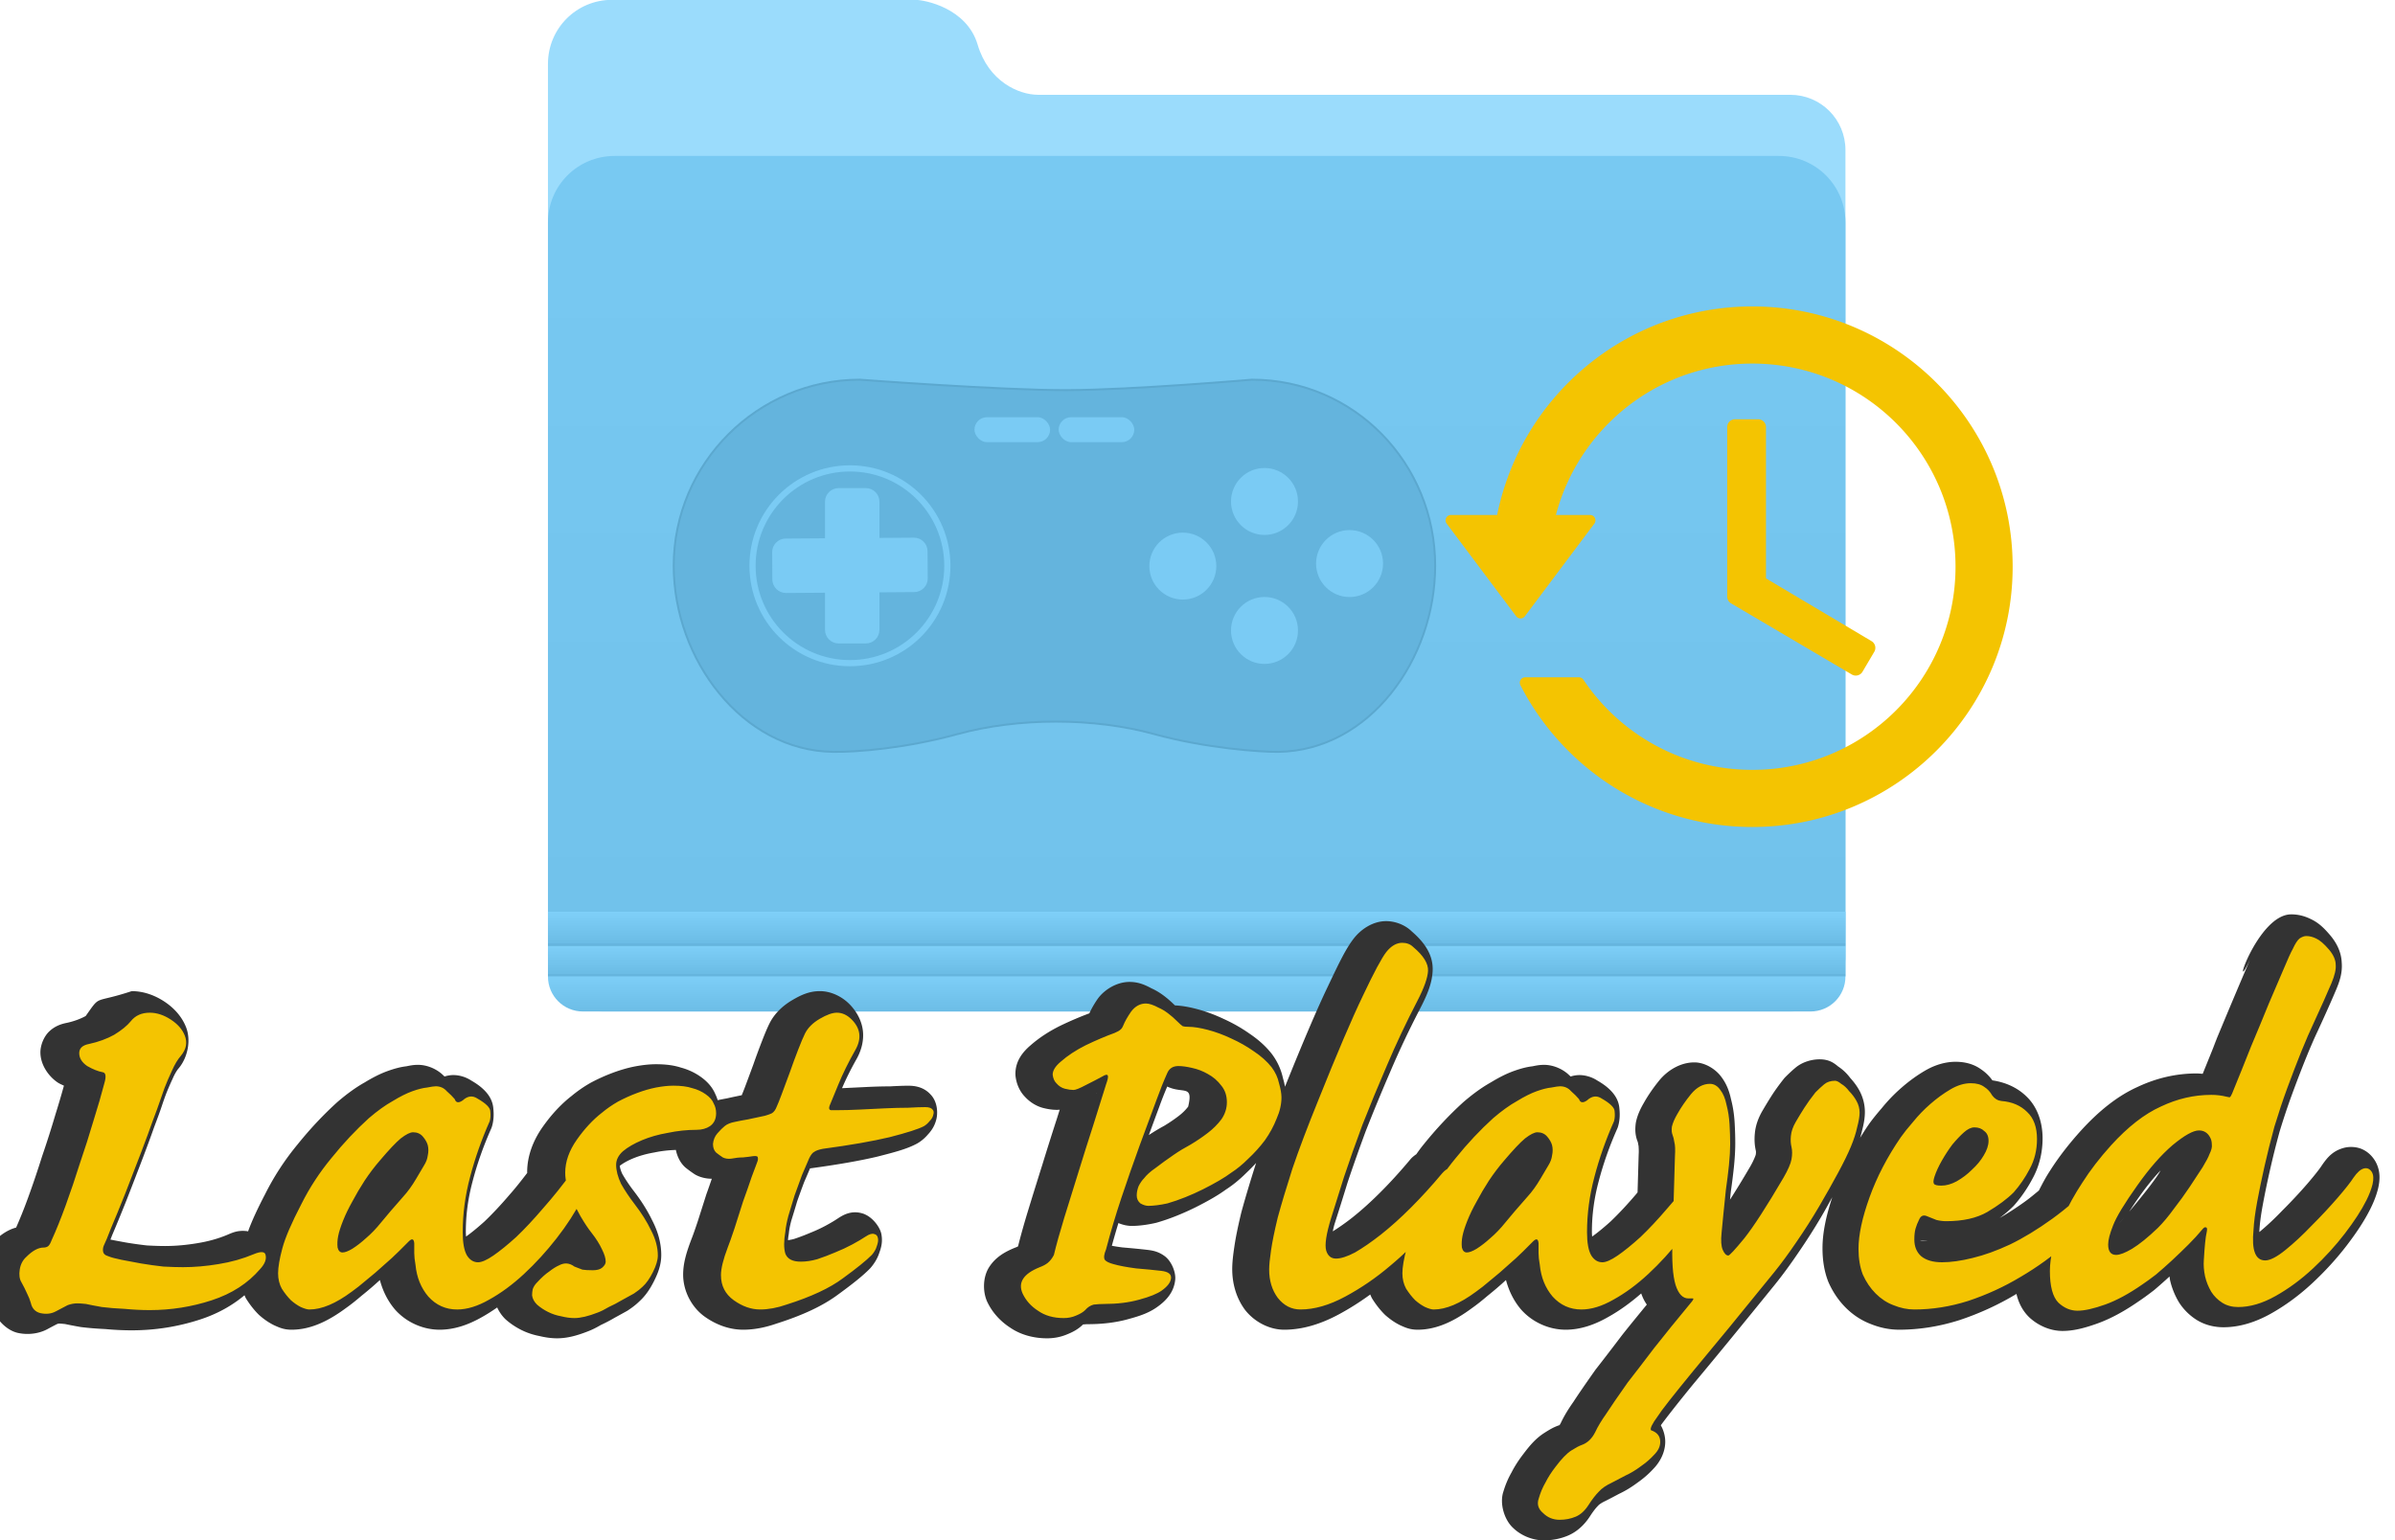 <?xml version="1.0" encoding="UTF-8" standalone="no"?>
<!-- Created with Inkscape (http://www.inkscape.org/) -->

<svg
   xmlns:dc="http://purl.org/dc/elements/1.1/"
   xmlns:cc="http://creativecommons.org/ns#"
   xmlns:rdf="http://www.w3.org/1999/02/22-rdf-syntax-ns#"
   xmlns:svg="http://www.w3.org/2000/svg"
   xmlns="http://www.w3.org/2000/svg"
   xmlns:xlink="http://www.w3.org/1999/xlink"
   xmlns:sodipodi="http://sodipodi.sourceforge.net/DTD/sodipodi-0.dtd"
   xmlns:inkscape="http://www.inkscape.org/namespaces/inkscape"
   width="328.638"
   height="211.44"
   viewBox="0 0 86.952 55.943"
   version="1.1"
   id="svg9136"
   inkscape:version="0.92.0 r15299"
   sodipodi:docname="Last_played_udb.svg">
  <defs
     id="defs9130">
    <linearGradient
       inkscape:collect="always"
       xlink:href="#linearGradient5016"
       id="linearGradient7955"
       gradientUnits="userSpaceOnUse"
       gradientTransform="translate(-1011.348,-237.335)"
       x1="-938.116"
       y1="-200.343"
       x2="-938.116"
       y2="48.218" />
    <linearGradient
       inkscape:collect="always"
       id="linearGradient5016">
      <stop
         style="stop-color:#78c9f2;stop-opacity:1"
         offset="0"
         id="stop5012" />
      <stop
         id="stop5065"
         offset="0.883"
         style="stop-color:#71c2eb;stop-opacity:1" />
      <stop
         id="stop5059"
         offset="0.959"
         style="stop-color:#7dcef7;stop-opacity:1" />
      <stop
         style="stop-color:#6cbde6;stop-opacity:1"
         offset="1"
         id="stop5014" />
    </linearGradient>
    <linearGradient
       inkscape:collect="always"
       xlink:href="#linearGradient5024"
       id="linearGradient7957"
       gradientUnits="userSpaceOnUse"
       gradientTransform="translate(-1011.348,-237.335)"
       x1="-919.541"
       y1="19.24"
       x2="-919.541"
       y2="28.327" />
    <linearGradient
       inkscape:collect="always"
       id="linearGradient5024">
      <stop
         style="stop-color:#7fd0f9;stop-opacity:1"
         offset="0"
         id="stop5020" />
      <stop
         id="stop5063"
         offset="0.044"
         style="stop-color:#7ecff8;stop-opacity:1" />
      <stop
         style="stop-color:#6bbce5;stop-opacity:1"
         offset="1"
         id="stop5022" />
    </linearGradient>
    <linearGradient
       inkscape:collect="always"
       xlink:href="#linearGradient5055"
       id="linearGradient7959"
       gradientUnits="userSpaceOnUse"
       gradientTransform="translate(-1011.348,-237.335)"
       x1="-920.61"
       y1="29.129"
       x2="-920.61"
       y2="37.149" />
    <linearGradient
       inkscape:collect="always"
       id="linearGradient5055">
      <stop
         style="stop-color:#7ecff8;stop-opacity:1"
         offset="0"
         id="stop5051" />
      <stop
         style="stop-color:#6bbce5;stop-opacity:1"
         offset="1"
         id="stop5053" />
    </linearGradient>
  </defs>
  <sodipodi:namedview
     id="base"
     pagecolor="#ffffff"
     bordercolor="#666666"
     borderopacity="1.0"
     inkscape:pageopacity="0.0"
     inkscape:pageshadow="2"
     inkscape:zoom="0.98994949"
     inkscape:cx="180.50798"
     inkscape:cy="139.49541"
     inkscape:document-units="px"
     inkscape:current-layer="layer1"
     showgrid="false"
     units="px"
     inkscape:window-width="1920"
     inkscape:window-height="1137"
     inkscape:window-x="1912"
     inkscape:window-y="-8"
     inkscape:window-maximized="1"
     fit-margin-top="0"
     fit-margin-left="0"
     fit-margin-right="0"
     fit-margin-bottom="0" />
  <g
     inkscape:label="Layer 1"
     inkscape:groupmode="layer"
     id="layer1"
     transform="translate(-13.888,-254.662)">
    <g
       transform="translate(19.064,190.167)"
       id="g8415">
      <g
         transform="translate(0,0.932)"
         id="g8221">
        <g
           id="g7953"
           transform="matrix(0.125,0,0,0.125,302.773,123.936)">
          <path
             style="color:#000000;clip-rule:nonzero;display:inline;overflow:visible;visibility:visible;opacity:1;isolation:auto;mix-blend-mode:normal;color-interpolation:sRGB;color-interpolation-filters:linearRGB;solid-color:#000000;solid-opacity:1;vector-effect:none;fill:#9bdcfc;fill-opacity:1;fill-rule:nonzero;stroke:none;stroke-width:0.288;stroke-linecap:butt;stroke-linejoin:miter;stroke-miterlimit:4;stroke-dasharray:none;stroke-dashoffset:0;stroke-opacity:1;color-rendering:auto;image-rendering:auto;shape-rendering:auto;text-rendering:auto;enable-background:accumulate"
             d="m -2285.835,-483.035 c -10.307,0 -18.605,8.298 -18.605,18.605 v 25.024 7.293 226.96 c 0,8.884 7.152,16.036 16.036,16.036 h 344.777 c 8.884,0 16.036,-7.152 16.036,-16.036 v -234.253 c 0,-8.884 -7.152,-16.036 -16.036,-16.036 h -213.773 -4.627 c -5.733,0 -14.451,-3.899 -17.616,-14.574 -3.165,-10.675 -15.423,-13.009 -18.102,-13.009 h 35.718 v -0.009 z"
             id="path7905"
             inkscape:connector-curvature="0" />
          <path
             style="color:#000000;clip-rule:nonzero;display:inline;overflow:visible;visibility:visible;opacity:1;isolation:auto;mix-blend-mode:normal;color-interpolation:sRGB;color-interpolation-filters:linearRGB;solid-color:#000000;solid-opacity:1;vector-effect:none;fill:url(#linearGradient7955);fill-opacity:1;fill-rule:nonzero;stroke:none;stroke-width:0.243;stroke-linecap:butt;stroke-linejoin:miter;stroke-miterlimit:4;stroke-dasharray:none;stroke-dashoffset:0;stroke-opacity:1;color-rendering:auto;image-rendering:auto;shape-rendering:auto;text-rendering:auto;enable-background:accumulate"
             d="m -2285.099,-437.678 c -10.715,0 -19.341,8.626 -19.341,19.341 v 32.034 138.824 48.206 c 0,5.627 4.53,10.156 10.156,10.156 h 356.537 c 5.627,0 10.156,-4.529 10.156,-10.156 v -48.206 -138.824 -32.034 c 0,-10.715 -8.626,-19.341 -19.341,-19.341 z"
             id="path7907"
             inkscape:connector-curvature="0" />
          <rect
             ry="0"
             rx="0"
             y="-218.095"
             x="-2304.439"
             height="9.087"
             width="376.85"
             id="rect7909"
             style="color:#000000;clip-rule:nonzero;display:inline;overflow:visible;visibility:visible;opacity:1;isolation:auto;mix-blend-mode:normal;color-interpolation:sRGB;color-interpolation-filters:linearRGB;solid-color:#000000;solid-opacity:1;vector-effect:none;fill:url(#linearGradient7957);fill-opacity:1;fill-rule:nonzero;stroke:none;stroke-width:0.568;stroke-linecap:butt;stroke-linejoin:miter;stroke-miterlimit:4;stroke-dasharray:none;stroke-dashoffset:0;stroke-opacity:1;color-rendering:auto;image-rendering:auto;shape-rendering:auto;text-rendering:auto;enable-background:accumulate" />
          <rect
             style="color:#000000;clip-rule:nonzero;display:inline;overflow:visible;visibility:visible;opacity:1;isolation:auto;mix-blend-mode:normal;color-interpolation:sRGB;color-interpolation-filters:linearRGB;solid-color:#000000;solid-opacity:1;vector-effect:none;fill:url(#linearGradient7959);fill-opacity:1;fill-rule:nonzero;stroke:none;stroke-width:0.531;stroke-linecap:butt;stroke-linejoin:miter;stroke-miterlimit:4;stroke-dasharray:none;stroke-dashoffset:0;stroke-opacity:1;color-rendering:auto;image-rendering:auto;shape-rendering:auto;text-rendering:auto;enable-background:accumulate"
             id="rect7911"
             width="376.85"
             height="7.953"
             x="-2304.439"
             y="-208.139"
             rx="0"
             ry="0" />
          <rect
             style="color:#000000;clip-rule:nonzero;display:inline;overflow:visible;visibility:visible;opacity:1;isolation:auto;mix-blend-mode:normal;color-interpolation:sRGB;color-interpolation-filters:linearRGB;solid-color:#000000;solid-opacity:1;vector-effect:none;fill:#65b5de;fill-opacity:1;fill-rule:nonzero;stroke:none;stroke-width:0.176;stroke-linecap:butt;stroke-linejoin:miter;stroke-miterlimit:4;stroke-dasharray:none;stroke-dashoffset:0;stroke-opacity:1;color-rendering:auto;image-rendering:auto;shape-rendering:auto;text-rendering:auto;enable-background:accumulate"
             id="rect7913"
             width="376.85"
             height="0.869"
             x="-2304.439"
             y="-209.008"
             rx="0"
             ry="0" />
          <rect
             ry="0"
             rx="0"
             y="-200.186"
             x="-2304.439"
             height="0.869"
             width="376.85"
             id="rect7915"
             style="color:#000000;clip-rule:nonzero;display:inline;overflow:visible;visibility:visible;opacity:1;isolation:auto;mix-blend-mode:normal;color-interpolation:sRGB;color-interpolation-filters:linearRGB;solid-color:#000000;solid-opacity:1;vector-effect:none;fill:#65b5de;fill-opacity:1;fill-rule:nonzero;stroke:none;stroke-width:0.176;stroke-linecap:butt;stroke-linejoin:miter;stroke-miterlimit:4;stroke-dasharray:none;stroke-dashoffset:0;stroke-opacity:1;color-rendering:auto;image-rendering:auto;shape-rendering:auto;text-rendering:auto;enable-background:accumulate" />
          <g
             transform="matrix(0.353,0,0,-0.353,-1690.185,-530.781)"
             id="g7951"
             style="fill:none;fill-opacity:1">
            <path
               inkscape:connector-curvature="0"
               style="fill:#5ba8cf;fill-opacity:1;stroke-width:11.02"
               d="m -1138.892,-755.013 c -14.359,-0.242 -60.079,2.953 -102.637,14.667 -49.743,13.686 -111.53,13.631 -161.295,0 -42.889,-11.747 -82.879,-14.921 -102.637,-14.667 -75.308,0.97 -131.972,76.598 -131.972,153.967 v 0 c 0,84.675 69.281,153.967 153.967,153.967 0,0 116.44,-8.777 170.282,-8.617 53.842,0.16 152.308,8.617 152.308,8.617 84.675,-0.01 151.565,-69.292 151.565,-153.967 v 0 c 0,-77.369 -54.272,-152.689 -129.58,-153.967 z"
               id="path7917"
               sodipodi:nodetypes="ccccccszcccc" />
            <path
               sodipodi:type="inkscape:offset"
               inkscape:radius="-1.6048466"
               inkscape:original="M -1505.4609 -755.01367 C -1580.7694 -754.04393 -1637.4336 -678.41602 -1637.4336 -601.04688 C -1637.4336 -516.37173 -1568.153 -447.08008 -1483.4668 -447.08008 C -1483.4668 -447.08008 -1367.0272 -455.85758 -1313.1855 -455.69727 C -1259.3439 -455.53697 -1160.877 -447.08008 -1160.877 -447.08008 C -1076.2018 -447.09008 -1009.3125 -516.37174 -1009.3125 -601.04688 C -1009.3125 -678.41602 -1063.5842 -753.73538 -1138.8926 -755.01367 C -1153.2512 -755.25604 -1198.9714 -752.05963 -1241.5293 -740.3457 C -1291.2721 -726.65928 -1353.0594 -726.71438 -1402.8242 -740.3457 C -1445.7128 -752.09265 -1485.7026 -755.26713 -1505.4609 -755.01367 z "
               style="fill:#64b4dd;fill-opacity:1;stroke-width:11.02"
               id="path7919"
               d="m -1505.439,-753.408 c -74.245,0.956 -130.389,75.776 -130.389,152.361 0,83.793 68.54,152.349 152.342,152.359 0.182,-0.014 116.324,-8.776 170.305,-8.615 53.955,0.161 152.161,8.6 152.34,8.615 83.783,-0.029 149.924,-68.541 149.924,-152.359 0,-38.309 -13.456,-76.155 -36.195,-104.514 -22.739,-28.359 -54.681,-47.217 -91.807,-47.848 -14.063,-0.237 -59.837,2.954 -102.184,14.609 -50.072,13.777 -112.054,13.72 -162.144,0 -42.715,-11.699 -82.633,-14.86 -102.192,-14.609 z" />
            <g
               style="fill:#7acbf4;fill-opacity:1"
               transform="matrix(1.693,0,0,1.693,-1918.742,-1216.543)"
               id="g7925">
              <rect
                 style="color:#000000;clip-rule:nonzero;display:inline;overflow:visible;visibility:visible;opacity:1;isolation:auto;mix-blend-mode:normal;color-interpolation:sRGB;color-interpolation-filters:linearRGB;solid-color:#000000;solid-opacity:1;vector-effect:none;fill:#7acbf4;fill-opacity:1;fill-rule:nonzero;stroke:none;stroke-width:1.36;stroke-linecap:butt;stroke-linejoin:miter;stroke-miterlimit:4;stroke-dasharray:none;stroke-dashoffset:0;stroke-opacity:1;color-rendering:auto;image-rendering:auto;shape-rendering:auto;text-rendering:auto;enable-background:accumulate"
                 id="rect7921"
                 width="36.744"
                 height="12.122"
                 x="312.807"
                 y="-435.772"
                 transform="scale(1,-1)"
                 rx="6.061"
                 ry="6.061" />
              <rect
                 ry="6.061"
                 rx="6.061"
                 transform="scale(1,-1)"
                 y="-435.772"
                 x="353.718"
                 height="12.122"
                 width="36.744"
                 id="rect7923"
                 style="color:#000000;clip-rule:nonzero;display:inline;overflow:visible;visibility:visible;opacity:1;isolation:auto;mix-blend-mode:normal;color-interpolation:sRGB;color-interpolation-filters:linearRGB;solid-color:#000000;solid-opacity:1;vector-effect:none;fill:#7acbf4;fill-opacity:1;fill-rule:nonzero;stroke:none;stroke-width:1.36;stroke-linecap:butt;stroke-linejoin:miter;stroke-miterlimit:4;stroke-dasharray:none;stroke-dashoffset:0;stroke-opacity:1;color-rendering:auto;image-rendering:auto;shape-rendering:auto;text-rendering:auto;enable-background:accumulate" />
            </g>
            <g
               id="g7943"
               transform="matrix(4.799,0,0,-4.799,2379.299,-2153.156)"
               style="fill:#7acbf4;fill-opacity:1">
              <g
                 transform="matrix(0.353,0,0,-0.353,-729.796,-334.451)"
                 id="g7929"
                 style="fill:#7acbf4;fill-opacity:1">
                <path
                   inkscape:connector-curvature="0"
                   id="path7927"
                   style="fill:#7acbf4;fill-opacity:1;fill-rule:nonzero;stroke:none"
                   d="m 0,0 c 0,-8.98 -7.281,-16.261 -16.261,-16.261 -8.98,0 -16.26,7.281 -16.26,16.261 0,8.979 7.28,16.261 16.26,16.261 C -7.281,16.261 0,8.979 0,0" />
              </g>
              <g
                 transform="matrix(0.353,0,0,-0.353,-729.796,-312.33)"
                 id="g7933"
                 style="fill:#7acbf4;fill-opacity:1">
                <path
                   inkscape:connector-curvature="0"
                   id="path7931"
                   style="fill:#7acbf4;fill-opacity:1;fill-rule:nonzero;stroke:none"
                   d="m 0,0 c 0,-8.98 -7.281,-16.262 -16.261,-16.262 -8.98,0 -16.26,7.282 -16.26,16.262 0,8.98 7.28,16.262 16.26,16.262 C -7.281,16.262 0,8.98 0,0" />
              </g>
              <g
                 transform="matrix(0.353,0,0,-0.353,-715.212,-323.803)"
                 id="g7937"
                 style="fill:#7acbf4;fill-opacity:1">
                <path
                   inkscape:connector-curvature="0"
                   id="path7935"
                   style="fill:#7acbf4;fill-opacity:1;fill-rule:nonzero;stroke:none"
                   d="m 0,0 c 0,-8.98 -7.281,-16.26 -16.261,-16.26 -8.981,0 -16.26,7.28 -16.26,16.26 0,8.981 7.279,16.262 16.26,16.262 C -7.281,16.262 0,8.981 0,0" />
              </g>
              <g
                 transform="matrix(0.353,0,0,-0.353,-743.797,-323.367)"
                 id="g7941"
                 style="fill:#7acbf4;fill-opacity:1">
                <path
                   inkscape:connector-curvature="0"
                   id="path7939"
                   style="fill:#7acbf4;fill-opacity:1;fill-rule:nonzero;stroke:none"
                   d="m 0,0 c 0,-8.981 -7.281,-16.262 -16.262,-16.262 -8.98,0 -16.26,7.281 -16.26,16.262 0,8.979 7.28,16.26 16.26,16.26 C -7.281,16.26 0,8.979 0,0" />
              </g>
            </g>
            <g
               transform="matrix(1.693,0,0,1.693,-1427.779,-589.038)"
               id="g7947"
               style="fill:#5e829b;fill-opacity:1">
              <path
                 inkscape:connector-curvature="0"
                 id="path7945"
                 style="fill:#7acbf4;fill-opacity:1;fill-rule:nonzero;stroke:none"
                 d="M 0,0 C -0.024,3.652 -3.007,6.594 -6.66,6.568 L -23.379,6.451 v 17.597 c 0,3.653 -2.961,6.614 -6.614,6.614 h -13.23 c -3.653,0 -6.614,-2.961 -6.614,-6.614 V 6.266 L -68.946,6.132 c -3.653,-0.025 -6.595,-3.007 -6.569,-6.661 l 0.094,-13.229 c 0.025,-3.652 3.007,-6.594 6.66,-6.568 l 18.924,0.133 V -38.24 c 0,-3.653 2.961,-6.615 6.614,-6.615 h 13.23 c 3.653,0 6.614,2.962 6.614,6.615 v 18.232 l 16.904,0.118 c 3.653,0.025 6.594,3.007 6.569,6.661 z" />
            </g>
            <path
               inkscape:connector-curvature="0"
               id="path7949"
               style="fill:none;stroke:#7acbf4;stroke-width:5.079;stroke-linecap:butt;stroke-linejoin:miter;stroke-miterlimit:4;stroke-dasharray:none;stroke-opacity:1"
               d="m -1411.479,-601.053 c 0,-44.267 -35.883,-80.15 -80.15,-80.15 -44.264,0 -80.148,35.883 -80.148,80.15 0,44.267 35.885,80.15 80.148,80.15 44.267,0 80.15,-35.883 80.15,-80.15 z" />
          </g>
        </g>
        <g
           style="fill:#f4c401;fill-opacity:1"
           id="g4927"
           transform="matrix(0.033,0,0,0.033,47.503,74.046)">
          <g
             style="fill:#f4c401;fill-opacity:1"
             id="g4925">
            <path
               sodipodi:type="inkscape:offset"
               inkscape:radius="5.9292831"
               inkscape:original="M 331.5 25.5 C 194.004 25.5 79.610234 124.44 55.615234 255 L 0 255 L 76.5 357 L 153 255 L 107.6875 255 C 130.8925 152.796 222.284 76.5 331.5 76.5 C 458.261 76.5 561 179.239 561 306 C 561 432.761 458.261 535.5 331.5 535.5 C 251.991 535.5 181.91738 495.05791 140.73438 433.62891 L 81.650391 433.62891 C 128.11139 524.38291 222.539 586.5 331.5 586.5 C 486.412 586.5 612 460.912 612 306 C 612 151.087 486.412 25.5 331.5 25.5 z "
               style="fill:#f4c401;fill-opacity:1"
               id="path4921"
               d="m 331.5,19.57 c -138.623,0 -254.283,98.592 -280.711,229.5 H 0 a 5.93,5.93 0 0 0 -4.744,9.486 l 76.5,102 a 5.93,5.93 0 0 0 9.488,0 l 76.5,-102 A 5.93,5.93 0 0 0 153,249.07 H 115.443 C 140.651,153.219 227.67,82.43 331.5,82.43 c 123.557,0 223.57,100.013 223.57,223.57 0,123.557 -100.013,223.57 -223.57,223.57 -77.498,0 -145.719,-39.397 -185.84,-99.242 a 5.93,5.93 0 0 0 -4.926,-2.629 H 81.65 a 5.93,5.93 0 0 0 -5.277,8.631 C 123.819,529.008 220.286,592.43 331.5,592.43 489.617,592.43 617.93,464.117 617.93,306 617.93,147.882 489.617,19.57 331.5,19.57 Z" />
            <path
               sodipodi:type="inkscape:offset"
               inkscape:radius="8.5714245"
               inkscape:original="M 318.75 128.31641 L 318.75 314.92578 L 451.63086 393.23438 L 464.58594 371.2793 L 344.25 299.72656 L 344.25 128.31641 L 318.75 128.31641 z "
               style="fill:#f4c401;fill-opacity:1"
               id="polygon4923"
               d="m 318.75,119.744 a 8.572,8.572 0 0 0 -8.572,8.572 v 186.609 a 8.572,8.572 0 0 0 4.221,7.385 l 132.881,78.309 a 8.572,8.572 0 0 0 11.734,-3.029 l 12.955,-21.955 A 8.572,8.572 0 0 0 468.967,363.912 L 352.822,294.852 V 128.316 A 8.572,8.572 0 0 0 344.25,119.744 Z"
               transform="translate(-6.286,24)" />
          </g>
        </g>
      </g>
      <g
         transform="matrix(0.125,0,0,0.125,416.147,121.751)"
         id="g8003">
        <g
           aria-label="Last Played"
           style="font-style:normal;font-variant:normal;font-weight:normal;font-stretch:normal;font-size:178.149px;line-height:111.343px;font-family:'namco regular';-inkscape-font-specification:'namco regular, ';letter-spacing:0px;word-spacing:0px;fill:#f4c401;fill-opacity:1;stroke:none;stroke-width:4.454px;stroke-linecap:butt;stroke-linejoin:miter;stroke-opacity:1"
           id="text7708">
          <path
             inkscape:connector-curvature="0"
             transform="scale(0.265)"
             style="font-style:italic;font-variant:normal;font-weight:bold;font-stretch:normal;font-family:'Caflisch Script';-inkscape-font-specification:'Caflisch Script Bold Italic';fill:#333333;fill-opacity:1;stroke-width:16.833px"
             d="m -10207.521,-726.012 c -37.492,-0.974 -67.985,96.281 -45.817,50.295 -16.362,37.588 -52.261,124.387 -35.848,85.234 -5.1,12.919 -10.45,26.09 -15.808,39.27 -2.292,-0.166 -4.574,-0.408 -6.887,-0.408 -22.212,0 -44.089,5.119 -64.773,14.918 -21.654,9.802 -41.94,25.977 -61.721,47.688 a 22.652,22.652 0 0 0 -0.07,0.072 c -13.238,14.655 -24.532,29.267 -33.84,43.936 -5.298,8.099 -8.899,15.243 -12.219,21.715 -5.294,4.443 -10.416,8.632 -15.039,11.971 -9.728,7.026 -19.056,13.012 -28.037,18.186 5.475,-4.088 10.443,-8.313 14.89,-12.76 a 22.652,22.652 0 0 0 0.969,-1.031 c 7.913,-8.968 14.74,-18.958 20.451,-29.814 7.222,-13.278 10.801,-28.314 10.801,-43.752 0,-17.079 -5.385,-34.22 -17.724,-45.93 -9.981,-9.832 -23.313,-15.593 -37.297,-17.615 -3.35,-4.701 -7.585,-8.864 -12.457,-12.117 -8.553,-6.207 -18.551,-8.258 -27.883,-8.258 -11.899,0 -23.396,3.793 -33.711,9.859 a 22.652,22.652 0 0 0 0,0.002 c -8.922,5.248 -17.46,11.475 -25.611,18.604 -7.749,6.72 -14.933,14.18 -21.547,22.32 -5.909,6.84 -10.685,12.753 -14.449,18.129 a 22.652,22.652 0 0 0 -0.11,0.158 c -3.235,4.705 -6.23,9.463 -9.178,14.23 0.668,-2.364 1.403,-4.745 1.909,-7.068 1.97,-7.499 3.295,-14.105 3.295,-21.268 0,-8.26 -2.24,-16.637 -6.213,-23.789 a 22.652,22.652 0 0 0 0,-0.004 c -2.696,-4.851 -6.046,-9.278 -9.762,-13.357 -3.605,-4.808 -8.008,-9.151 -13.27,-12.611 -4.42,-3.683 -9.78,-7.9 -20.337,-7.9 -9.025,0 -19.192,2.968 -26.784,9.438 -3.414,2.858 -6.915,6.131 -10.775,9.992 a 22.652,22.652 0 0 0 -1.791,2.02 c -5.274,6.711 -9.726,12.859 -13.42,18.662 a 22.652,22.652 0 0 0 0,0.002 c -3.309,5.2 -6.603,10.613 -9.883,16.236 -4.404,7.549 -7.534,15.834 -8.363,24.738 -0.645,6.538 -0.408,13.192 1.238,19.775 l -0.136,-0.58 c 0.127,0.572 0.291,1.937 -0.174,4.498 0,0.009 -1.788,5.508 -6.073,12.908 -8.258,14.097 -15.587,26.036 -22.087,36.195 0.305,-3.012 0.611,-5.907 0.918,-8.969 1.33,-9.37 2.472,-18.384 3.376,-26.979 a 22.652,22.652 0 0 0 0.01,-0.117 c 0.954,-9.54 1.457,-18.083 1.457,-25.816 0,-7.233 -0.239,-14.855 -0.711,-22.879 -0.52,-8.836 -1.841,-17.374 -3.99,-25.57 -1.822,-8.619 -4.98,-16.856 -10.412,-24.07 -6.113,-8.529 -17.854,-16.117 -29.756,-16.117 -15.186,0 -29.214,8.597 -38.359,19.701 a 22.652,22.652 0 0 0 -0.1,0.117 c -6.51,8.013 -12.146,16.185 -16.869,24.559 -3.871,6.656 -6.891,13.131 -8.527,20.492 a 22.652,22.652 0 0 0 -0.366,2.104 c -0.751,6.006 -0.816,12.648 2.118,19.979 0.04,0.095 0.374,1.083 0.628,2.865 a 22.652,22.652 0 0 0 0.645,3.021 c -0.632,-2.21 0.221,1.808 -0.156,7.85 a 22.652,22.652 0 0 0 -0.03,0.748 l -1.209,41.084 c -0.314,0.403 -1.218,1.554 -1.405,1.764 a 22.652,22.652 0 0 0 -0.314,0.361 c -9.841,11.553 -19.139,21.466 -27.817,29.746 -7.9,7.135 -14.626,12.541 -20.232,16.559 -0.14,-1.624 -0.266,-3.339 -0.266,-5.359 0,-18.184 2.415,-36.376 7.319,-54.762 a 22.652,22.652 0 0 0 0.03,-0.119 c 5.068,-19.425 11.825,-38.673 20.32,-57.787 a 22.652,22.652 0 0 0 1.08,-2.975 c 1.816,-6.354 2.062,-12.772 1.428,-18.961 -0.63,-9.712 -5.694,-16.263 -10.045,-20.615 -4.321,-4.322 -8.987,-7.444 -14.258,-10.518 -6.13,-4.027 -14.813,-6.764 -23.261,-5.705 -2.079,0.261 -4.057,0.722 -5.944,1.32 -0.652,-0.592 -1.237,-1.188 -1.916,-1.781 l 1.807,1.807 c 0,0.003 -0.02,0.003 -0.03,0.006 -7.035,-7.802 -18.523,-12.807 -28.805,-12.807 -5.545,0 -8.801,0.772 -13.869,1.785 l 2.187,-0.328 c -7.183,0.718 -14.09,2.598 -21.521,5.252 -8.242,2.944 -16.543,7.192 -25.434,12.605 -9.681,5.435 -19.39,12.486 -29.5,21.15 a 22.652,22.652 0 0 0 -0.47,0.414 c -15.25,13.82 -29.691,29.231 -43.354,46.176 -3.342,4.04 -5.891,7.647 -8.207,10.932 -2.095,1.432 -4.373,3.164 -6.293,5.357 a 22.652,22.652 0 0 0 -0.357,0.418 c -10.81,12.971 -21.797,25.031 -32.955,36.189 -10.671,10.67 -21.024,19.948 -30.999,27.848 -7.79,6.094 -14.674,10.816 -20.96,14.748 0.567,-2.668 1.134,-5.377 2.085,-8.467 4.026,-12.528 8.704,-27.439 14.018,-44.705 5.722,-17.164 12.346,-35.944 19.869,-56.305 7.95,-20.308 16.788,-41.748 26.533,-64.338 a 22.652,22.652 0 0 0 0.06,-0.148 c 9.627,-22.756 20.601,-46.018 32.918,-69.773 a 22.652,22.652 0 0 0 0.02,-0.037 c 7.868,-15.242 13.118,-27.478 13.936,-41.377 a 22.652,22.652 0 0 0 0,-0.074 c 1.024,-18.433 -9.816,-32.365 -23.033,-43.748 -7.334,-7.179 -18.22,-11.133 -27.864,-11.133 -14.368,0 -27.122,8.505 -35.197,18.6 a 22.652,22.652 0 0 0 -0.121,0.154 c -8.585,10.926 -15.905,26.057 -28.176,51.963 0,0.016 -0.02,0.038 -0.02,0.055 -12.039,24.972 -27.882,62.208 -47.395,110.783 -0.566,-3.247 -1.41,-6.535 -2.357,-9.93 -2.076,-9.341 -6.213,-18.202 -11.973,-25.881 a 22.652,22.652 0 0 0 -0.308,-0.402 c -6.628,-8.437 -14.903,-15.723 -24.451,-22.129 -8.761,-6.167 -18.222,-11.527 -28.305,-16.08 -9.635,-4.55 -19.415,-8.172 -29.315,-10.777 -8.502,-2.237 -16.278,-3.628 -23.918,-3.967 -8.481,-8.329 -16.885,-14.937 -26.789,-19.182 l 1.815,0.875 c -7.54,-4.059 -14.669,-7.424 -24.881,-7.424 -13.301,0 -26.51,7.714 -34.111,17.596 a 22.652,22.652 0 0 0 -0.67,0.918 c -3.743,5.406 -6.706,10.61 -9.203,15.922 -10.146,3.766 -20.701,8.256 -31.803,13.586 a 22.652,22.652 0 0 0 -0.328,0.16 c -12.129,6.064 -22.91,13.084 -32.203,21.24 -8.388,7.121 -16.674,17.09 -16.674,31.336 a 22.652,22.652 0 0 0 0.138,2.502 c 0.835,7.513 3.916,15.985 10.139,22.457 5.195,5.737 12.385,10.513 20.342,12.502 4.895,1.224 9.728,2.022 14.922,2.021 1.161,0 2.053,-0.1 3.008,-0.176 -1.103,3.503 -1.893,6.069 -3.059,9.762 -5.407,16.672 -10.808,33.779 -16.209,51.33 -5.387,17.061 -10.555,33.681 -15.5,49.863 a 22.652,22.652 0 0 0 0,0.002 c -4.566,14.947 -8.107,27.671 -10.877,38.828 0,0.003 -0.02,0.039 -0.02,0.041 0,-0.011 -0.57,0.428 -2.325,1.086 a 22.652,22.652 0 0 0 -0.457,0.178 c -11.379,4.552 -21.626,10.355 -28.75,21.293 -7.123,10.938 -7.317,26.799 -2.39,37.885 a 22.652,22.652 0 0 0 0.203,0.447 c 5.348,11.364 14.061,20.974 24.592,27.9 11.851,8.255 26.306,12.035 41.019,12.035 7.529,0 15.168,-1.429 22.205,-4.475 6.09,-2.462 11.853,-5.502 17.135,-10.705 1.73,-0.116 3.606,-0.309 5.1,-0.309 15.992,0 30.807,-1.727 44.437,-5.537 12.861,-3.469 22.894,-6.881 32.096,-13.551 8.968,-6.42 17.983,-15.481 19.394,-29.588 0.865,-8.647 -4.325,-20.529 -11.316,-25.766 -6.991,-5.237 -13.339,-6.351 -19.351,-7.059 -7.735,-0.91 -16.952,-1.797 -27.467,-2.682 -4.275,-0.56 -7.973,-1.167 -11.315,-1.777 2.274,-8.303 4.661,-16.608 7.205,-24.918 4.397,1.857 9.32,3.146 14.793,3.146 3.944,-10e-6 7.948,-0.312 12.237,-0.848 4.41,-0.551 8.916,-1.358 13.552,-2.389 a 22.652,22.652 0 0 0 1.311,-0.332 c 7.104,-2.03 14.336,-4.529 21.715,-7.48 7.286,-2.915 14.367,-6.081 21.24,-9.518 v 0.002 c 6.677,-3.338 12.934,-6.709 18.787,-10.123 5.381,-3.139 10.063,-6.173 14.309,-9.266 7.8,-5.015 15.204,-11.164 22.361,-18.291 3.699,-3.469 7.242,-7.061 10.602,-10.791 -6.552,20.586 -11.892,38.364 -15.944,53.219 a 22.652,22.652 0 0 0 -0.16,0.623 c -3.69,15.221 -6.298,27.866 -7.81,38.438 -1.429,9.535 -2.256,17.172 -2.256,24.129 0,16.037 4.521,31.757 13.843,44.41 a 22.652,22.652 0 0 0 0.457,0.6 c 10.072,12.757 26.296,21.408 42.692,21.408 19.922,0 39.961,-6.116 59.887,-16.846 v 0.002 c 11.963,-6.441 23.393,-13.758 34.386,-21.75 0.58,1.307 1.103,2.639 1.789,3.898 a 22.652,22.652 0 0 0 0.776,1.314 c 3.902,6.132 8.261,11.72 13.193,16.65 a 22.652,22.652 0 0 0 1.1,1.027 c 4.808,4.207 9.958,7.815 15.562,10.617 a 22.652,22.652 0 0 0 0.93,0.439 c 5.464,2.429 10.341,4.646 18.627,4.646 20.689,0 40.099,-9.272 59.765,-23.859 5.15,-3.625 10.729,-8.067 17.002,-13.424 6.998,-5.598 13.573,-11.237 19.752,-16.93 0.101,-0.086 0.174,-0.166 0.274,-0.252 0,0.005 0,0.009 0,0.014 3.193,11.974 8.655,23.104 16.627,32.404 a 22.652,22.652 0 0 0 0.4,0.455 c 12.244,13.534 30.216,21.592 48.443,21.592 15.765,0 31.187,-5.17 46.145,-13.701 12.624,-6.984 24.79,-15.771 36.588,-26.059 1.52,4.217 3.393,8.334 6.162,12.229 -9.374,11.474 -19.159,23.358 -26.982,33.289 a 22.652,22.652 0 0 0 -0.262,0.338 c -11.171,14.744 -20.764,27.23 -28.742,37.426 a 22.652,22.652 0 0 0 -0.668,0.898 c -10.697,15.153 -18.44,26.432 -23.719,34.568 -5.849,8.306 -10.534,15.97 -14.027,23.539 l 0.306,-0.639 c -1.653,3.307 -1.799,2.805 -2.166,2.936 l 0.453,-0.156 c -6.273,2.091 -10.756,4.818 -16.445,8.438 a 22.652,22.652 0 0 0 0,0.002 c -9.202,5.857 -15.84,13.546 -23.365,23.568 -4.99,6.497 -9.188,13.011 -12.592,19.684 -3.813,6.636 -6.797,13.747 -9,21.178 -4.371,12.911 0.917,30.941 10.84,39.947 8.806,8.44 21.418,13.467 33.486,13.467 8.981,0 17.945,-1.664 26.213,-5.109 v -0.002 c 10.455,-4.357 18.627,-12.344 24.482,-21.451 3.448,-5.362 6.487,-9.119 8.415,-11.047 a 22.652,22.652 0 0 0 1.031,-1.102 c 0.03,-0.032 2.382,-2.176 7.338,-4.488 a 22.652,22.652 0 0 0 0.554,-0.268 c 3.911,-1.956 8.784,-4.508 14.75,-7.721 l -1.248,0.623 c 7.21,-3.327 14.079,-7.467 20.571,-12.301 6.696,-4.669 12.693,-9.8 17.902,-15.496 7.278,-7.421 13.066,-18.17 13.066,-29.801 0,-5.795 -1.621,-12.317 -4.857,-17.99 2.193,-3.113 15.023,-20.064 36.08,-45.754 22.999,-27.511 52.62,-63.648 88.959,-108.512 a 22.652,22.652 0 0 0 0,-0.004 c 8.109,-10.018 16.525,-21.482 25.318,-34.436 9.262,-13.433 17.857,-26.895 25.774,-40.4 4.306,-7.347 7.918,-14.016 11.814,-20.965 -6.802,20.536 -10.73,38.992 -10.73,55.963 0,12.969 1.873,25.233 6.25,36.488 a 22.652,22.652 0 0 0 0.412,0.99 c 4.62,10.396 10.939,19.805 18.828,27.693 7.814,7.815 17.09,13.979 27.305,17.859 9.981,4.056 20.529,6.277 31.125,6.277 22.151,0 44.29,-3.546 66.121,-10.492 a 22.652,22.652 0 0 0 0.297,-0.098 c 21.678,-7.226 42.244,-16.654 61.591,-28.25 0.227,-0.133 0.428,-0.284 0.655,-0.418 2.227,9.394 6.263,17.923 13.56,25.219 a 22.652,22.652 0 0 0 0.602,0.582 c 9.626,8.939 22.869,14.809 36.279,14.809 12.071,0 23.982,-3.075 37.92,-8.053 15.01,-5.36 30.225,-13.722 46.145,-24.793 4.676,-3.123 9.886,-6.934 15.929,-11.582 a 22.652,22.652 0 0 0 0.822,-0.664 c 5.508,-4.661 11.009,-9.563 16.5,-14.592 0.229,1.353 0.298,2.714 0.586,4.062 a 22.652,22.652 0 0 0 0.08,0.357 c 1.875,8.12 5.023,15.915 9.243,23.148 a 22.652,22.652 0 0 0 0.455,0.748 c 4.852,7.625 11.42,14.206 19.064,19.07 8.88,5.651 19.419,8.252 29.67,8.252 17.697,0 35.26,-5.508 52.176,-15.023 16.037,-9.02 31.183,-20.226 45.402,-33.465 a 22.652,22.652 0 0 0 0,-0.002 c 13.893,-12.935 26.43,-26.662 37.555,-41.174 10.946,-14.276 19.562,-27.449 25.846,-40.016 3.719,-7.439 6.598,-14.74 8.447,-22.141 a 22.652,22.652 0 0 0 0.1,-0.396 c 2.042,-8.849 2.929,-19.292 -3.077,-29.799 a 22.652,22.652 0 0 0 -0.457,-0.762 c -2.785,-4.458 -7.175,-9.304 -13.578,-12.264 -6.403,-2.959 -14.086,-3.201 -19.879,-1.752 -12.879,3.22 -19.061,11.229 -24.57,19.186 a 22.652,22.652 0 0 0 -0.486,0.732 c -1.826,2.869 -7.333,10.068 -15.543,19.574 a 22.652,22.652 0 0 0 0,0.002 c -8.122,9.405 -17.174,19.103 -27.153,29.082 a 22.652,22.652 0 0 0 -0.351,0.359 c -8.703,9.099 -17.072,16.847 -25.11,23.484 0.03,-0.31 0.02,-0.539 0.05,-0.857 a 22.652,22.652 0 0 0 0.08,-1.062 c 0.374,-7.105 1.578,-16.584 3.7,-28.039 a 22.652,22.652 0 0 0 0,-0.002 c 2.182,-11.788 4.813,-24.521 7.898,-38.186 3.045,-13.484 6.534,-27.447 10.461,-41.861 4.336,-14.288 8.879,-27.9 13.617,-40.822 11.087,-30.155 20.584,-53.5 28.162,-69.498 a 22.652,22.652 0 0 0 0.1,-0.205 c 8.146,-17.651 14.737,-32.42 19.818,-44.43 a 22.652,22.652 0 0 0 0.02,-0.037 c 4.27,-10.142 7.327,-19.275 6.4,-30.604 -0.47,-11.631 -5.846,-21.767 -12.677,-29.842 a 22.652,22.652 0 0 0 -0.09,-0.111 c -6.427,-7.497 -12.414,-13.637 -21.797,-17.896 -6.158,-2.98 -13.163,-4.83 -20.314,-4.83 z m -2367.307,84.16 c -42.777,14.104 -33.328,3.103 -50.436,27.268 -5.828,3.189 -12.739,5.789 -21.033,7.592 l 0.637,-0.129 c -6.278,1.177 -13.203,3.466 -19.397,9.273 -6.193,5.807 -9.849,15.364 -9.849,23.086 0,13.569 8.798,26.04 18.511,32.766 a 22.652,22.652 0 0 0 1.657,1.045 c 1.862,1.064 3.745,1.827 5.611,2.756 -2.618,9.496 -5.587,19.73 -9.25,31.385 a 22.652,22.652 0 0 0 -0.123,0.4 c -4.389,14.926 -9.226,30.097 -14.51,45.506 a 22.652,22.652 0 0 0 -0.181,0.555 c -4.842,15.404 -9.899,30.346 -15.166,44.834 -4.635,12.744 -9.013,23.534 -13.161,32.875 -9.458,2.488 -17.284,8.245 -23.951,14.781 -7.795,7.064 -12.935,17.252 -14.486,27.334 -1.437,9.336 -0.688,20.171 5.199,29.592 l -0.594,-1.004 c 1.934,3.481 3.655,6.924 5.166,10.324 a 22.652,22.652 0 0 0 0.436,0.926 c 1.287,2.575 2.088,4.687 2.519,6.195 l -0.369,-1.48 c 2.684,12.53 14.844,25.778 27.832,28.775 a 22.652,22.652 0 0 0 0.348,0.076 c 10.499,2.25 22.55,1.101 32.422,-4.283 v -0.002 c 4.15,-2.264 7.5,-4.006 10.512,-5.535 0.851,-0.257 1.618,-0.453 2.203,-0.453 0.685,0 3.234,0.163 6.386,0.492 4.433,0.951 9.601,1.963 16.616,3.201 a 22.652,22.652 0 0 0 1.127,0.17 c 7.893,0.987 16.7,1.692 26.521,2.162 9.775,0.903 19.38,1.379 28.801,1.379 25.662,0 50.795,-3.972 75.041,-11.889 18.32,-5.982 34.706,-14.908 48.568,-26.57 0.477,1.03 0.875,2.093 1.42,3.092 a 22.652,22.652 0 0 0 0.776,1.314 c 3.903,6.134 8.263,11.721 13.191,16.648 a 22.652,22.652 0 0 0 1.102,1.029 c 4.811,4.21 9.963,7.817 15.564,10.617 a 22.652,22.652 0 0 0 0.93,0.439 c 5.46,2.427 10.341,4.646 18.625,4.646 20.689,0 40.095,-9.273 59.759,-23.859 5.15,-3.625 10.729,-8.067 17.002,-13.424 7,-5.6 13.569,-11.237 19.745,-16.924 0.102,-0.088 0.178,-0.17 0.281,-0.258 0,0.005 0,0.009 0,0.014 3.197,11.978 8.665,23.107 16.634,32.404 a 22.652,22.652 0 0 0 0.403,0.455 c 12.244,13.534 30.214,21.592 48.441,21.592 15.761,0 31.177,-5.168 46.133,-13.695 5.746,-3.179 11.379,-6.811 16.949,-10.688 2.199,4.734 5.151,8.992 8.526,12.367 a 22.652,22.652 0 0 0 1.103,1.031 c 5.094,4.456 10.786,8.233 16.895,11.287 6.226,3.114 12.885,5.324 19.736,6.617 6.507,1.563 12.93,2.508 19.354,2.508 11.198,10e-6 21.84,-2.943 33.636,-7.545 4.862,-1.831 9.575,-4.247 14.418,-7.084 5.334,-2.466 10.496,-5.158 15.442,-8.125 l -0.807,0.463 c 4.98,-2.716 9.515,-5.211 13.617,-7.49 a 22.652,22.652 0 0 0 1.563,-0.953 c 4.654,-3.103 8.675,-6.174 12.382,-9.803 6.885,-6.267 11.857,-13.818 16.19,-22.484 4.521,-9.043 7.773,-17.891 7.773,-28.303 0,-13.054 -3.65,-25.923 -9.896,-37.914 -5.277,-10.96 -12.114,-21.75 -20.418,-32.496 l 0.07,0.092 c -5.04,-6.591 -9.164,-12.826 -12.525,-18.699 -1.781,-3.931 -2.469,-6.72 -2.727,-8.76 3.17,-2.465 7.724,-5.235 14.133,-7.934 6.764,-2.848 14.524,-5.104 23.371,-6.643 a 22.652,22.652 0 0 0 0.738,-0.141 c 8.043,-1.676 15.762,-2.461 23.297,-2.689 1.267,6.391 4.142,13.03 9.188,18.076 a 22.652,22.652 0 0 0 1.871,1.674 c 2.82,2.255 5.817,4.43 8.996,6.549 a 22.652,22.652 0 0 0 2.432,1.41 c 5.393,2.697 11.295,3.841 16.873,3.879 -1.862,5.382 -3.585,10.481 -5.811,16.602 a 22.652,22.652 0 0 0 -0.297,0.873 c -3.113,9.785 -6.226,19.571 -9.342,29.361 -3.066,9.194 -5.484,15.949 -6.941,19.59 a 22.652,22.652 0 0 0 -0.148,0.383 c -5.427,14.309 -8.877,25.957 -8.877,38.326 0,17.772 9.164,35.71 23.629,46.041 v -0.002 c 12.473,8.91 27.097,14.318 42.117,14.318 11.907,0 23.973,-2.354 36.144,-6.562 28.253,-8.974 50.879,-19.227 68.297,-32.281 15.14,-11.019 26.157,-19.76 34.113,-27.717 a 22.652,22.652 0 0 0 1.182,-1.277 c 4.306,-5.024 7.972,-10.952 9.969,-17.939 l -0.568,1.725 c 2.146,-5.728 3.999,-12.187 2.386,-20.748 -1.607,-8.51 -11.452,-20.796 -21.849,-22.875 l 3.97,1.18 c -13.849,-5.541 -23.785,0.466 -30.402,4.877 -3.247,2.165 -7.614,4.769 -12.982,7.66 -5.004,2.694 -10.511,5.254 -16.528,7.66 a 22.652,22.652 0 0 0 -0.51,0.211 c -5.518,2.365 -11.281,4.539 -17.24,6.541 -2.441,0.677 -4.69,1.103 -6.814,1.371 0.129,-1.786 0.342,-3.787 0.746,-6.107 a 22.652,22.652 0 0 0 0.242,-1.828 c 0.283,-3.113 1.126,-7.773 2.656,-13.543 2.129,-6.824 4.264,-13.85 6.395,-21.08 2.553,-7.229 5.097,-14.236 7.637,-21.018 2.471,-5.657 4.536,-10.501 6.476,-15.104 29.746,-4.033 54.384,-8.289 73.998,-12.959 a 22.652,22.652 0 0 0 0.367,-0.09 c 19.891,-5.088 32.179,-8.391 42.825,-14.123 a 22.652,22.652 0 0 0 0.912,-0.518 c 4.73,-2.837 8.809,-6.555 12.095,-10.662 l -1.668,1.863 c 3.988,-3.988 7.801,-9.394 9.664,-16.365 2.091,-7.096 1.85,-19.878 -5.992,-28.08 -7.666,-8.507 -17.538,-9.707 -24.4,-9.707 -5.183,0 -11.706,0.247 -19.895,0.699 -7.83,0.018 -16.295,0.236 -25.623,0.68 a 22.652,22.652 0 0 0 -0.05,0.002 c -8.821,0.441 -17.878,0.881 -27.147,1.322 4.244,-9.889 9.332,-20.328 15.666,-31.506 l -0.04,0.07 c 5.335,-9.337 8.559,-20.45 7.195,-31.783 -1.363,-11.333 -7.288,-21.525 -14.892,-29.129 -8.085,-8.086 -19.936,-14.049 -32.174,-14.049 -11.823,0 -20.874,4.302 -30.336,9.867 a 22.652,22.652 0 0 0 0,0.002 c -10.441,6.143 -19.475,14.639 -24.932,25.553 a 22.652,22.652 0 0 0 0,0.002 c -2.468,4.938 -4.994,11.038 -8.253,19.42 -3.244,8.341 -6.477,17.11 -9.698,26.312 l 0.125,-0.348 c -3.13,8.496 -6.032,16.315 -8.707,23.445 a 22.652,22.652 0 0 0 0,0.004 c -2.281,6.084 -3.681,9.304 -3.867,9.83 -5.806,1.18 -11.417,2.361 -16.623,3.559 -3.58,0.606 -6.656,1.237 -9.764,1.865 -0.901,-2.913 -2.016,-5.775 -3.543,-8.445 l 1.543,3.285 c -3.491,-9.306 -10.038,-15.844 -16.972,-20.697 -6.439,-4.507 -13.687,-7.814 -21.274,-9.84 -8.588,-2.765 -17.518,-3.684 -27.4,-3.684 -7.262,0 -14.828,0.867 -23.027,2.404 a 22.652,22.652 0 0 0 -0.27,0.053 c -8.063,1.613 -16.186,3.988 -24.385,7.062 -8.103,3.039 -15.967,6.591 -23.574,10.648 a 22.652,22.652 0 0 0 -0.58,0.32 c -7.273,4.156 -14.101,8.882 -20.447,14.139 -11.833,9.205 -22.435,20.708 -31.955,34.236 -10.576,15.028 -16.92,31.966 -16.92,49.398 0,0.403 0.06,0.517 0.07,0.895 -6.424,8.378 -12.728,16.423 -18.67,23.107 a 22.652,22.652 0 0 0 -0.314,0.359 c -9.838,11.548 -19.142,21.462 -27.825,29.746 -7.896,7.131 -14.618,12.535 -20.222,16.553 -0.14,-1.623 -0.266,-3.335 -0.266,-5.354 0,-18.19 2.409,-36.381 7.311,-54.762 a 22.652,22.652 0 0 0 0.03,-0.119 c 5.066,-19.42 11.83,-38.668 20.328,-57.787 a 22.652,22.652 0 0 0 1.08,-2.975 c 1.826,-6.39 2.052,-12.798 1.422,-18.951 -0.627,-9.707 -5.687,-16.264 -10.039,-20.619 -4.318,-4.321 -8.981,-7.443 -14.248,-10.516 -6.13,-4.03 -14.819,-6.773 -23.274,-5.713 -2.078,0.261 -4.054,0.722 -5.941,1.32 -0.652,-0.592 -1.237,-1.187 -1.916,-1.781 l 1.807,1.807 c -0.01,0.003 -0.02,0.003 -0.03,0.006 -7.046,-7.815 -18.53,-12.807 -28.812,-12.807 -5.545,0 -8.801,0.772 -13.869,1.785 l 2.187,-0.328 c -7.184,0.718 -14.09,2.598 -21.521,5.252 -8.249,2.946 -16.545,7.195 -25.43,12.605 -9.681,5.435 -19.39,12.486 -29.5,21.15 a 22.652,22.652 0 0 0 -0.471,0.414 c -15.253,13.823 -29.708,29.241 -43.379,46.197 -14.038,16.958 -25.962,35.21 -35.691,54.652 -8.193,15.719 -14.411,29.032 -18.695,40.826 -0.572,-0.096 -1.19,-0.253 -1.723,-0.307 -9.608,-0.966 -14.93,1.536 -20.82,4.016 a 22.652,22.652 0 0 0 -0.03,0.016 c -9.835,4.161 -20.847,7.289 -33.162,9.275 a 22.652,22.652 0 0 0 -0.116,0.019 c -12.341,2.057 -24.108,3.059 -35.328,3.059 -5.547,0 -12.185,-0.219 -19.644,-0.623 -7.452,-0.839 -14.899,-1.863 -22.358,-3.105 -6.291,-1.111 -12.081,-2.216 -17.705,-3.318 0.667,-1.712 1.235,-3.093 1.979,-5.043 4.128,-9.648 9.234,-22.069 15.466,-37.65 a 22.652,22.652 0 0 0 0.07,-0.178 c 7.2,-18.451 13.284,-34.221 18.258,-47.334 4.898,-12.913 8.898,-23.806 12.109,-32.961 l 0.02,-0.053 c 3.645,-9.568 6.411,-17.165 8.377,-23.064 a 22.652,22.652 0 0 0 0,-0.004 c 1.718,-5.153 3.199,-9.358 4.401,-12.566 2.018,-5.244 4.489,-11.032 7.429,-17.334 a 22.652,22.652 0 0 0 0.225,-0.5 c 2.498,-5.711 4.942,-9.365 6.279,-10.869 a 22.652,22.652 0 0 0 0.651,-0.766 c 9.538,-11.741 13.36,-30.514 7.443,-45.018 -4.738,-11.765 -13.647,-21.198 -24.162,-28.002 -10.519,-6.807 -22.676,-11.047 -35.203,-11.047 z m 1029.48,90.613 c 0.01,-0.044 -0.34,1.025 -0.529,1.639 0.09,-1.287 0.52,-1.596 0.529,-1.639 z m 1004.918,6.418 c 0.256,0.023 0.904,0.126 0.973,0.154 -0.328,-0.029 -0.644,-0.129 -0.973,-0.154 z m 231.518,3.338 c -0.07,0.235 2.875,-7.088 0,0 z m -1130.967,4.211 c 17.22,8.35 28.81,-2.676 22.949,22.025 -2.671,3.486 -5.962,6.839 -10.16,10.068 -5.102,3.924 -10.661,7.702 -16.695,11.322 l 0.994,-0.562 c -6.056,3.23 -11.763,6.707 -17.26,10.33 4.141,-11.216 8.895,-24.141 11.418,-30.869 a 22.652,22.652 0 0 0 0.104,-0.281 c 2.917,-8.104 5.798,-15.302 8.65,-22.033 z m -77.211,7.311 c 0.261,-0.163 0.09,0.108 -0.828,0.484 a 22.652,22.652 0 0 0 0.828,-0.484 z m -419.271,8.33 c -0.09,0.016 -0.172,0.043 -0.258,0.059 -0.181,0.04 -0.424,0.075 -0.604,0.115 z m 399.744,1.869 c -0.177,0.09 -0.222,0.113 -0.07,0.033 0.02,-0.013 0.04,-0.02 0.07,-0.033 z m -421.291,7.445 c -0.07,0.059 -0.134,0.127 -0.207,0.186 -0.05,0.038 -0.1,0.063 -0.143,0.102 z m 641.144,17.811 c -0.137,0.33 -0.338,0.799 -0.3,0.703 0.09,-0.236 0.208,-0.466 0.3,-0.703 z m -147.052,12.857 c -0.01,0.008 -0.02,0.015 -0.03,0.023 -0.01,0.007 -0.02,0.013 -0.03,0.019 z m -19.588,14.18 c -0.04,0.026 -0.07,0.054 -0.104,0.08 -0.249,0.19 -0.567,0.4 -0.814,0.59 z m -346.692,17.398 c 0.106,-0.004 -0.101,0.341 -0.543,0.826 0.04,-0.104 0.106,-0.247 0.149,-0.35 0.159,-0.262 0.324,-0.474 0.394,-0.477 z m 1478.895,4.82 c -8.543,17.194 -69.166,85.194 -34.768,45.812 3.364,-5.252 7.13,-10.94 11.746,-17.432 a 22.652,22.652 0 0 0 0.03,-0.045 c 7.941,-11.228 15.63,-20.548 22.99,-28.336 z m -1557.858,5.951 c -0.305,0.044 -1.401,0.182 -1.644,0.207 0.486,-0.075 1.177,-0.129 1.644,-0.207 z m 1570.35,54.893 c -0.137,0.618 -0.224,1.278 -0.352,1.904 0.05,-0.185 0.107,-0.634 0.122,-0.719 z m -2364.75,6.316 c -1.487,3.401 1.854,-2.781 0,0 z m 2088.551,9.217 c 2.713,0.506 5.447,0.842 8.213,1.01 -0.233,0.002 -0.549,0.059 -0.778,0.059 -4.756,0 -6.534,-0.631 -7.435,-1.068 z m 273.752,0.588 c 0,0.027 0,0.076 0,0.104 0,0.034 0,0.066 -0.01,0.1 z m 36.859,1.592 c 0.05,-0.056 -0.05,0.144 -0.488,0.572 0.101,-0.123 0.227,-0.254 0.328,-0.377 a 22.652,22.652 0 0 0 0.16,-0.195 z m -1208.334,0.684 c 0.129,0.047 0.53,0.409 0.84,0.658 -0.754,-0.38 -1.161,-0.775 -0.84,-0.658 z m -621.775,3.402 c -0.352,0.151 -0.648,0.367 -0.994,0.523 -0.265,0.132 -0.564,0.214 -0.823,0.354 z m -290.949,5.605 c 0.109,0.73 0.192,1.429 0.125,1.049 -0.06,-0.353 -0.05,-0.694 -0.125,-1.049 z m -178.934,2.072 c -0.303,1.218 1.755,-3.371 0,0 z m 455.469,1.027 c -0.08,0.054 -0.152,0.127 -0.233,0.182 -0.367,0.279 -0.741,0.499 -1.109,0.785 z m 644.838,2.848 c -0.06,0.156 -0.06,0.156 0,0 z m -661.754,12.105 c -0.09,0.092 -0.174,0.202 -0.266,0.295 -0.138,0.149 -0.274,0.264 -0.412,0.414 z m 967.078,15.064 c -0.08,0.07 -0.146,0.12 -0.1,0.076 0.03,-0.026 0.07,-0.05 0.1,-0.076 z m -1237.77,0.873 c -0.167,0.188 -0.431,0.473 -0.396,0.428 0.127,-0.147 0.269,-0.28 0.396,-0.428 z"
             id="path7984" />
          <path
             inkscape:connector-curvature="0"
             id="path7980"
             style="font-style:italic;font-variant:normal;font-weight:bold;font-stretch:normal;font-family:'Caflisch Script';-inkscape-font-specification:'Caflisch Script Bold Italic';fill:#f4c401;fill-opacity:1;stroke-width:4.454px"
             d="m -2728.352,-139.957 q 2.316,0 4.454,0.534 0.713,0.178 0.891,0.178 0.356,-0.178 0.713,-1.069 2.85,-6.948 5.523,-13.718 2.85,-6.77 5.166,-12.47 2.494,-5.879 4.276,-9.976 1.782,-4.276 2.672,-5.879 1.069,-2.316 1.96,-3.029 1.069,-0.713 1.96,-0.713 1.425,0 2.85,0.713 1.603,0.713 3.741,3.207 1.96,2.316 1.96,4.454 0.178,1.96 -1.247,5.344 -1.96,4.632 -5.166,11.58 -3.207,6.77 -7.66,18.884 -1.96,5.344 -3.741,11.223 -1.603,5.879 -2.85,11.402 -1.247,5.523 -2.138,10.333 -0.891,4.81 -1.069,8.195 -0.891,8.907 3.385,8.907 2.138,0 5.879,-3.029 3.741,-3.029 7.66,-7.126 4.097,-4.097 7.482,-8.017 3.385,-3.919 4.632,-5.879 1.603,-2.316 3.029,-2.672 1.425,-0.356 2.316,1.069 0.713,1.247 0.178,3.563 -0.534,2.138 -1.782,4.632 -2.138,4.276 -6.235,9.62 -4.097,5.344 -9.264,10.155 -5.166,4.81 -10.867,8.017 -5.701,3.207 -10.867,3.207 -2.672,0 -4.632,-1.247 -1.96,-1.247 -3.207,-3.207 -1.247,-2.138 -1.782,-4.454 -0.534,-2.494 -0.356,-4.81 0.178,-3.029 0.356,-4.81 0.178,-1.96 0.534,-3.563 0.178,-1.069 -0.356,-1.069 -0.356,-0.178 -1.069,0.713 -1.603,1.96 -3.919,4.276 -2.316,2.316 -4.81,4.632 -2.316,2.138 -4.632,4.097 -2.316,1.781 -3.919,2.85 -5.879,4.097 -10.867,5.879 -4.988,1.781 -8.017,1.781 -3.029,0 -5.523,-2.316 -2.494,-2.494 -2.494,-9.264 0,-2.85 0.891,-6.77 0.891,-4.097 3.029,-8.907 2.138,-4.81 5.523,-9.976 3.385,-5.344 8.373,-10.867 7.304,-8.017 14.43,-11.223 7.126,-3.385 14.608,-3.385 z m -3.563,10.333 q -2.494,0 -7.66,4.276 -4.988,4.276 -10.155,11.58 -5.701,8.017 -7.126,11.758 -1.425,3.563 -1.425,5.523 0,3.029 2.316,3.029 1.603,0 4.632,-1.781 3.207,-1.96 7.482,-6.057 2.316,-2.316 4.632,-5.523 2.494,-3.207 4.632,-6.413 2.138,-3.207 3.741,-5.701 1.603,-2.672 1.96,-3.741 0.891,-1.782 0.713,-2.85 0,-1.247 -0.534,-2.138 -1.069,-1.96 -3.207,-1.96 z m -98.874,34.383 q 0,-6.057 3.207,-14.965 3.207,-8.907 9.086,-17.459 1.247,-1.781 3.563,-4.454 2.316,-2.85 4.988,-5.166 2.85,-2.494 5.879,-4.276 3.029,-1.781 5.879,-1.781 2.494,0 3.919,1.069 1.425,0.891 2.316,2.494 1.069,1.425 2.672,1.603 4.632,0.356 7.482,3.207 2.85,2.672 2.85,7.839 0,4.81 -2.138,8.729 -1.96,3.741 -4.632,6.77 -2.85,2.85 -7.66,5.701 -4.632,2.672 -11.936,2.672 -1.425,0 -2.85,-0.356 -1.425,-0.534 -2.672,-1.069 -1.603,-0.713 -2.316,0.891 -0.713,1.425 -1.069,2.672 -0.356,1.247 -0.356,3.207 0,3.029 1.96,4.81 2.138,1.781 6.057,1.781 3.919,0 8.908,-1.247 5.166,-1.247 10.867,-3.919 5.879,-2.85 12.292,-7.482 6.413,-4.632 13.183,-11.58 1.425,-1.425 2.494,-1.425 1.247,0 1.782,0.891 0.713,1.247 0,3.385 -0.534,2.138 -2.316,4.454 -4.632,5.879 -10.867,11.402 -6.235,5.523 -13.539,9.798 -7.126,4.276 -15.143,6.948 -7.839,2.494 -15.677,2.494 -3.029,0 -6.057,-1.247 -2.85,-1.069 -5.166,-3.385 -2.316,-2.316 -3.741,-5.523 -1.247,-3.207 -1.247,-7.482 z m 24.05,-18.349 q 2.138,0 4.454,-1.247 2.494,-1.425 4.454,-3.385 2.138,-1.96 3.385,-4.097 1.425,-2.316 1.425,-4.276 0,-1.96 -1.247,-2.85 -1.069,-1.069 -2.85,-1.069 -1.425,0 -3.029,1.425 -1.603,1.425 -3.385,3.563 -1.603,2.138 -3.029,4.632 -1.425,2.494 -2.138,4.632 -0.534,1.603 -0.178,2.138 0.356,0.534 2.138,0.534 z m -77.364,-8.551 q 0.178,-2.85 -0.178,-4.097 -0.178,-1.247 -0.534,-2.138 -0.356,-0.891 -0.178,-2.316 0.356,-1.603 1.603,-3.741 1.603,-2.85 3.919,-5.701 2.494,-3.029 5.523,-3.029 1.782,0 3.029,1.781 1.247,1.603 1.782,4.276 0.713,2.672 0.891,5.701 0.178,3.029 0.178,5.701 0,2.672 -0.356,6.235 -0.356,3.385 -0.891,7.126 -0.356,3.563 -0.713,6.948 -0.356,3.385 -0.534,5.523 -0.356,3.385 0.356,4.988 0.713,1.603 1.603,1.603 0.534,0 4.632,-4.988 4.098,-5.166 11.402,-17.637 1.96,-3.385 2.316,-5.344 0.356,-1.96 0,-3.563 -0.356,-1.425 -0.178,-3.207 0.178,-1.96 1.425,-4.097 1.247,-2.138 2.494,-4.097 1.247,-1.96 3.207,-4.454 1.425,-1.425 2.494,-2.316 1.247,-1.069 3.207,-1.069 0.713,0 1.782,0.891 1.247,0.713 2.316,2.138 1.247,1.247 2.138,2.85 0.891,1.603 0.891,3.385 0,1.603 -0.713,4.276 -0.534,2.494 -1.782,5.523 -1.247,3.029 -3.741,7.66 -2.494,4.632 -5.523,9.798 -3.029,5.166 -6.592,10.333 -3.385,4.988 -6.413,8.729 -14.43,17.815 -23.516,28.682 -8.907,10.867 -10.333,13.183 -2.494,3.385 -1.96,4.097 2.672,0.891 2.672,3.385 0,1.96 -1.782,3.741 -1.603,1.781 -3.919,3.385 -2.138,1.603 -4.454,2.672 -2.316,1.247 -3.741,1.96 -2.672,1.247 -3.919,2.672 -1.425,1.425 -3.029,3.919 -1.603,2.494 -3.741,3.385 -2.138,0.891 -4.632,0.891 -2.85,0 -4.81,-1.96 -2.138,-1.781 -1.247,-4.276 0.713,-2.494 1.96,-4.632 1.069,-2.138 2.85,-4.454 2.672,-3.563 4.632,-4.81 1.96,-1.247 3.029,-1.603 2.494,-0.891 3.919,-3.741 1.069,-2.316 3.207,-5.344 1.96,-3.029 6.235,-9.086 3.207,-4.097 7.66,-9.976 4.632,-5.879 10.689,-13.183 1.069,-1.247 0.534,-1.247 h -1.247 q -2.494,0 -3.741,-3.919 -1.247,-4.097 -0.891,-13.183 z m -33.379,-20.309 q 1.96,0 3.207,1.425 1.425,1.247 2.316,2.316 0.534,1.603 2.316,0.356 2.138,-1.96 4.276,-0.534 3.741,2.138 3.741,3.741 0.178,1.603 -0.178,2.85 -3.563,8.017 -5.701,16.212 -2.138,8.017 -2.138,16.033 0,4.632 1.247,6.77 1.247,1.96 3.207,1.96 1.603,0 4.454,-1.96 2.85,-1.96 6.592,-5.344 3.741,-3.563 7.838,-8.373 4.276,-4.81 8.551,-10.689 1.425,-1.425 2.672,-1.247 1.247,0 1.782,0.891 0.713,1.247 0.178,3.563 -0.534,2.138 -1.782,4.632 -3.029,5.879 -7.482,11.58 -4.454,5.701 -9.442,10.333 -4.988,4.632 -10.155,7.482 -4.988,2.85 -9.264,2.85 -4.988,0 -8.373,-3.741 -3.207,-3.741 -3.741,-9.264 -0.356,-1.96 -0.356,-3.385 0,-1.425 0,-2.85 -0.178,-1.96 -1.603,-0.534 -0.891,0.891 -2.85,2.85 -1.96,1.96 -4.454,4.097 -2.316,2.138 -4.988,4.276 -2.494,2.138 -4.276,3.385 -6.948,5.166 -12.292,5.166 -0.891,0 -2.494,-0.713 -1.425,-0.713 -2.85,-1.96 -1.425,-1.425 -2.672,-3.385 -1.069,-1.96 -1.069,-4.454 0,-2.672 1.247,-7.304 1.247,-4.632 5.523,-12.827 3.563,-7.126 8.729,-13.361 5.166,-6.413 10.867,-11.58 3.741,-3.207 6.948,-4.988 3.207,-1.96 5.701,-2.85 2.494,-0.891 4.276,-1.069 1.782,-0.356 2.494,-0.356 z m -6.591,13.361 q -1.247,0 -3.563,1.781 -2.138,1.782 -6.057,6.413 -2.316,2.672 -4.454,5.879 -1.96,3.029 -3.563,6.057 -1.603,2.85 -2.672,5.523 -1.069,2.672 -1.425,4.454 -0.356,1.781 -0.178,3.385 0.356,1.425 1.425,1.425 1.069,0 2.85,-1.069 1.96,-1.247 3.919,-3.029 2.316,-1.96 4.454,-4.632 2.316,-2.85 6.413,-7.482 1.96,-2.138 3.741,-5.166 1.782,-3.029 2.316,-3.919 0.891,-1.425 1.069,-2.85 0.356,-1.603 0,-3.029 -0.356,-1.247 -1.425,-2.494 -1.069,-1.247 -2.85,-1.247 z m -77.889,39.905 q 0,-1.96 0.534,-5.523 0.534,-3.741 1.96,-9.62 1.603,-5.879 4.276,-14.252 2.85,-8.373 7.482,-19.775 8.195,-20.487 13.005,-30.464 4.81,-10.155 6.77,-12.649 2.138,-2.672 4.632,-2.672 1.96,0 3.207,1.247 4.454,3.741 4.276,6.948 -0.178,3.029 -3.029,8.551 -4.988,9.62 -8.908,18.884 -3.919,9.086 -7.126,17.28 -3.029,8.195 -5.345,15.143 -2.138,6.948 -3.741,11.936 -2.138,6.948 -1.425,9.442 0.713,2.316 2.85,2.316 2.138,0 5.523,-1.781 3.385,-1.96 7.482,-5.166 4.276,-3.385 8.729,-7.839 4.632,-4.632 9.086,-9.976 1.247,-1.425 2.138,-1.425 1.069,0 1.603,0.891 1.069,2.316 -1.247,6.948 -1.96,3.919 -6.77,9.62 -4.632,5.701 -10.867,10.867 -6.057,5.166 -13.005,8.907 -6.948,3.741 -13.005,3.741 -3.919,0 -6.591,-3.385 -2.494,-3.385 -2.494,-8.195 z m 3.577,-50.06 q 0,3.029 -1.425,6.235 -1.247,3.207 -3.385,6.235 -2.138,2.85 -4.81,5.344 -2.494,2.494 -4.988,4.097 -1.425,1.069 -3.563,2.316 -2.138,1.247 -4.632,2.494 -2.494,1.247 -5.166,2.316 -2.672,1.069 -5.166,1.782 -1.603,0.356 -3.029,0.534 -1.425,0.178 -2.494,0.178 -1.069,0 -2.316,-0.713 -1.069,-0.891 -1.069,-2.316 0,-1.247 0.534,-2.672 0.713,-1.425 1.603,-2.316 1.069,-1.425 3.385,-3.029 2.316,-1.781 5.166,-3.741 2.316,-1.603 4.988,-3.029 2.672,-1.603 4.988,-3.385 2.316,-1.782 3.919,-3.919 1.603,-2.316 1.603,-4.988 0,-2.85 -1.603,-4.81 -1.603,-2.138 -3.919,-3.385 -2.138,-1.247 -4.632,-1.781 -2.316,-0.534 -3.919,-0.534 -2.316,0 -3.207,1.96 -1.603,3.563 -3.207,8.017 -1.603,4.276 -4.81,13.005 -2.85,7.839 -5.345,15.321 -2.494,7.482 -4.454,14.965 -0.891,2.138 -0.356,3.029 0.534,0.713 2.494,1.247 2.494,0.713 6.591,1.247 4.276,0.356 7.304,0.713 3.029,0.356 2.85,2.138 -0.178,1.781 -2.672,3.563 -1.96,1.425 -6.591,2.672 -4.454,1.247 -10.155,1.247 -1.425,0 -3.029,0.178 -1.425,0.356 -2.494,1.603 -0.891,0.891 -2.672,1.603 -1.603,0.713 -3.563,0.713 -4.454,0 -7.482,-2.138 -3.029,-1.96 -4.454,-4.988 -2.138,-4.81 4.988,-7.66 1.425,-0.534 2.316,-1.247 1.069,-0.891 1.782,-2.316 1.069,-4.454 3.029,-10.867 1.96,-6.413 4.098,-13.183 2.138,-6.948 4.276,-13.539 2.138,-6.77 3.741,-11.936 0.713,-1.96 0.534,-2.494 -0.178,-0.713 -1.603,0.178 -1.96,1.069 -4.81,2.494 -2.672,1.425 -3.563,1.425 -1.069,0 -2.494,-0.356 -1.425,-0.356 -2.494,-1.603 -0.891,-0.891 -1.069,-2.494 0,-1.781 2.316,-3.741 3.029,-2.672 7.304,-4.81 4.454,-2.138 8.373,-3.563 1.247,-0.534 1.603,-0.891 0.534,-0.356 0.891,-1.247 0.713,-1.781 2.316,-4.097 1.782,-2.316 4.276,-2.316 1.425,0 3.741,1.247 2.494,1.069 5.523,4.097 0.891,0.891 1.425,1.247 0.534,0.178 1.603,0.178 2.316,0 5.701,0.891 3.385,0.891 6.77,2.494 3.563,1.603 6.591,3.741 3.207,2.138 5.166,4.632 1.603,2.138 2.138,4.632 0.713,2.494 0.713,4.097 z m -139.641,47.744 q 2.316,0 4.81,-0.713 2.672,-0.891 5.166,-1.96 2.672,-1.069 4.988,-2.316 2.316,-1.247 3.919,-2.316 1.603,-1.069 2.494,-0.713 0.891,0.178 1.069,1.247 0.178,0.891 -0.356,2.316 -0.356,1.247 -1.425,2.494 -2.494,2.494 -8.373,6.77 -5.701,4.276 -16.39,7.66 -4.098,1.425 -7.66,1.425 -3.919,0 -7.66,-2.672 -3.741,-2.672 -3.741,-7.304 0,-2.85 1.96,-8.017 0.713,-1.781 1.96,-5.523 1.247,-3.919 2.494,-7.839 1.425,-3.919 2.494,-7.126 1.247,-3.385 1.603,-4.276 0.356,-0.891 0.178,-1.425 0,-0.534 -1.425,-0.356 -1.069,0.178 -2.85,0.356 -1.603,0 -3.385,0.356 -1.425,0.178 -2.494,-0.356 -1.069,-0.713 -1.96,-1.425 -0.891,-0.891 -0.891,-2.494 0.178,-1.782 1.247,-3.029 1.247,-1.425 2.138,-2.138 1.069,-0.891 3.029,-1.247 1.603,-0.356 3.741,-0.713 2.316,-0.534 4.988,-1.069 1.247,-0.356 1.96,-0.713 0.891,-0.534 1.425,-1.96 0.356,-0.713 1.425,-3.563 1.069,-2.85 2.316,-6.235 1.247,-3.563 2.494,-6.77 1.247,-3.207 1.96,-4.632 1.247,-2.494 4.276,-4.276 3.029,-1.782 4.988,-1.782 2.316,0 4.276,1.96 3.919,3.919 1.069,8.907 -3.029,5.344 -4.988,10.155 -1.96,4.81 -2.494,6.057 -0.356,1.069 0.356,1.247 0.891,0 1.782,0 3.029,0 6.592,-0.178 3.741,-0.178 7.304,-0.356 3.741,-0.178 6.77,-0.178 3.207,-0.178 4.988,-0.178 1.603,0 2.138,0.713 0.534,0.534 0.178,1.603 -0.178,0.891 -1.069,1.782 -0.713,0.891 -1.603,1.425 -2.316,1.247 -9.976,3.207 -7.482,1.782 -19.418,3.385 -1.782,0.356 -2.494,0.891 -0.713,0.356 -1.425,1.781 -0.891,2.138 -2.138,4.988 -1.069,2.85 -2.138,5.879 -0.891,3.029 -1.782,5.879 -0.713,2.672 -0.891,4.632 -0.713,4.097 0,6.413 0.891,2.316 4.454,2.316 z m -37.037,-51.129 q 3.385,0 5.523,0.713 2.138,0.534 3.919,1.781 1.781,1.247 2.316,2.672 0.713,1.247 0.713,2.85 0,2.494 -1.782,3.741 -1.603,1.069 -3.919,1.069 -4.097,0 -8.373,0.891 -4.097,0.713 -7.482,2.138 -3.385,1.425 -5.523,3.207 -1.96,1.781 -1.96,3.919 0,2.494 1.425,5.523 1.603,2.85 3.919,5.879 3.029,3.919 4.81,7.66 1.96,3.741 1.96,7.304 0,1.96 -1.425,4.81 -1.425,2.85 -3.029,4.276 -0.891,0.891 -2.494,1.96 -1.603,0.891 -3.563,1.96 -1.782,1.069 -3.741,1.96 -1.782,1.069 -3.207,1.603 -4.098,1.603 -6.77,1.603 -1.782,0 -3.919,-0.534 -1.96,-0.356 -3.741,-1.247 -1.782,-0.891 -3.207,-2.138 -1.247,-1.247 -1.425,-2.672 0,-0.891 0.178,-1.781 0.356,-1.069 1.247,-1.96 1.96,-2.138 3.563,-3.207 1.603,-1.247 2.85,-1.781 2.316,-1.247 4.454,0.356 1.425,0.534 2.316,0.891 1.069,0.178 3.029,0.178 1.782,0 2.672,-0.713 1.069,-0.891 1.069,-1.781 0,-1.425 -1.069,-3.563 -1.069,-2.316 -3.029,-4.81 -1.425,-1.781 -3.207,-4.81 -1.782,-3.207 -2.672,-5.166 -0.713,-1.603 -1.247,-3.563 -0.534,-2.138 -0.534,-3.919 0,-4.81 3.385,-9.62 3.385,-4.81 7.304,-7.839 2.138,-1.782 4.632,-3.207 2.672,-1.425 5.523,-2.494 2.85,-1.069 5.523,-1.603 2.85,-0.534 4.988,-0.534 z m -68.967,0.178 q 1.96,0 3.207,1.425 1.425,1.247 2.316,2.316 0.534,1.603 2.316,0.356 2.138,-1.96 4.276,-0.534 3.741,2.138 3.741,3.741 0.178,1.603 -0.178,2.85 -3.563,8.017 -5.701,16.212 -2.138,8.017 -2.138,16.033 0,4.632 1.247,6.77 1.247,1.96 3.207,1.96 1.603,0 4.454,-1.96 2.85,-1.96 6.591,-5.344 3.741,-3.563 7.839,-8.373 4.276,-4.81 8.551,-10.689 1.425,-1.425 2.672,-1.247 1.247,0 1.782,0.891 0.713,1.247 0.178,3.563 -0.534,2.138 -1.782,4.632 -3.029,5.879 -7.482,11.58 -4.454,5.701 -9.442,10.333 -4.988,4.632 -10.155,7.482 -4.988,2.85 -9.264,2.85 -4.988,0 -8.373,-3.741 -3.207,-3.741 -3.741,-9.264 -0.356,-1.96 -0.356,-3.385 0,-1.425 0,-2.85 -0.178,-1.96 -1.603,-0.534 -0.891,0.891 -2.85,2.85 -1.96,1.96 -4.454,4.097 -2.316,2.138 -4.988,4.276 -2.494,2.138 -4.276,3.385 -6.948,5.166 -12.292,5.166 -0.891,0 -2.494,-0.713 -1.425,-0.713 -2.85,-1.96 -1.425,-1.425 -2.672,-3.385 -1.069,-1.96 -1.069,-4.454 0,-2.672 1.247,-7.304 1.247,-4.632 5.523,-12.827 3.563,-7.126 8.729,-13.361 5.166,-6.413 10.867,-11.58 3.741,-3.207 6.948,-4.988 3.207,-1.96 5.701,-2.85 2.494,-0.891 4.276,-1.069 1.782,-0.356 2.494,-0.356 z m -6.592,13.361 q -1.247,0 -3.563,1.781 -2.138,1.782 -6.057,6.413 -2.316,2.672 -4.454,5.879 -1.96,3.029 -3.563,6.057 -1.603,2.85 -2.672,5.523 -1.069,2.672 -1.425,4.454 -0.356,1.781 -0.178,3.385 0.356,1.425 1.425,1.425 1.069,0 2.85,-1.069 1.96,-1.247 3.919,-3.029 2.316,-1.96 4.454,-4.632 2.316,-2.85 6.413,-7.482 1.96,-2.138 3.741,-5.166 1.782,-3.029 2.316,-3.919 0.891,-1.425 1.069,-2.85 0.356,-1.603 0,-3.029 -0.356,-1.247 -1.425,-2.494 -1.069,-1.247 -2.85,-1.247 z m -66.845,39.193 q 4.988,0 10.333,-0.891 5.523,-0.891 10.155,-2.85 3.385,-1.425 3.563,0.356 0.356,1.781 -1.603,3.919 -5.345,6.235 -14.074,9.086 -8.729,2.85 -17.993,2.85 -3.563,0 -7.304,-0.356 -3.741,-0.178 -6.592,-0.534 -3.029,-0.534 -4.632,-0.891 -1.603,-0.178 -2.494,-0.178 -1.425,0 -2.85,0.534 -1.425,0.713 -3.385,1.781 -1.96,1.069 -4.454,0.534 -2.316,-0.534 -2.85,-3.029 -0.356,-1.247 -1.069,-2.672 -0.713,-1.603 -1.603,-3.207 -0.891,-1.425 -0.534,-3.741 0.356,-2.316 1.96,-3.741 2.672,-2.672 4.988,-2.672 0.713,0 1.247,-0.356 0.534,-0.356 1.069,-1.781 1.96,-4.276 4.097,-10.155 2.138,-5.879 4.097,-12.114 2.138,-6.235 3.919,-12.292 1.96,-6.235 3.207,-11.045 0.891,-3.029 -0.534,-3.207 -1.96,-0.356 -4.454,-1.782 -2.316,-1.603 -2.316,-3.741 0,-2.138 2.85,-2.672 4.097,-0.891 7.304,-2.672 3.207,-1.96 4.81,-3.919 1.96,-2.494 5.523,-2.494 3.029,0 6.057,1.96 3.029,1.96 4.097,4.632 1.247,3.029 -1.069,5.879 -1.425,1.603 -2.672,4.454 -1.247,2.672 -2.138,4.988 -0.534,1.425 -1.247,3.563 -0.713,2.138 -2.138,5.879 -1.247,3.563 -3.207,8.729 -1.96,5.166 -4.81,12.47 -2.494,6.235 -4.097,9.976 -1.425,3.741 -2.138,5.166 -0.356,0.891 -0.178,1.781 0.178,0.891 1.425,1.247 1.247,0.534 3.919,1.069 2.672,0.534 5.701,1.069 3.207,0.534 6.413,0.891 3.207,0.178 5.701,0.178 z" />
        </g>
      </g>
    </g>
  </g>
</svg>
